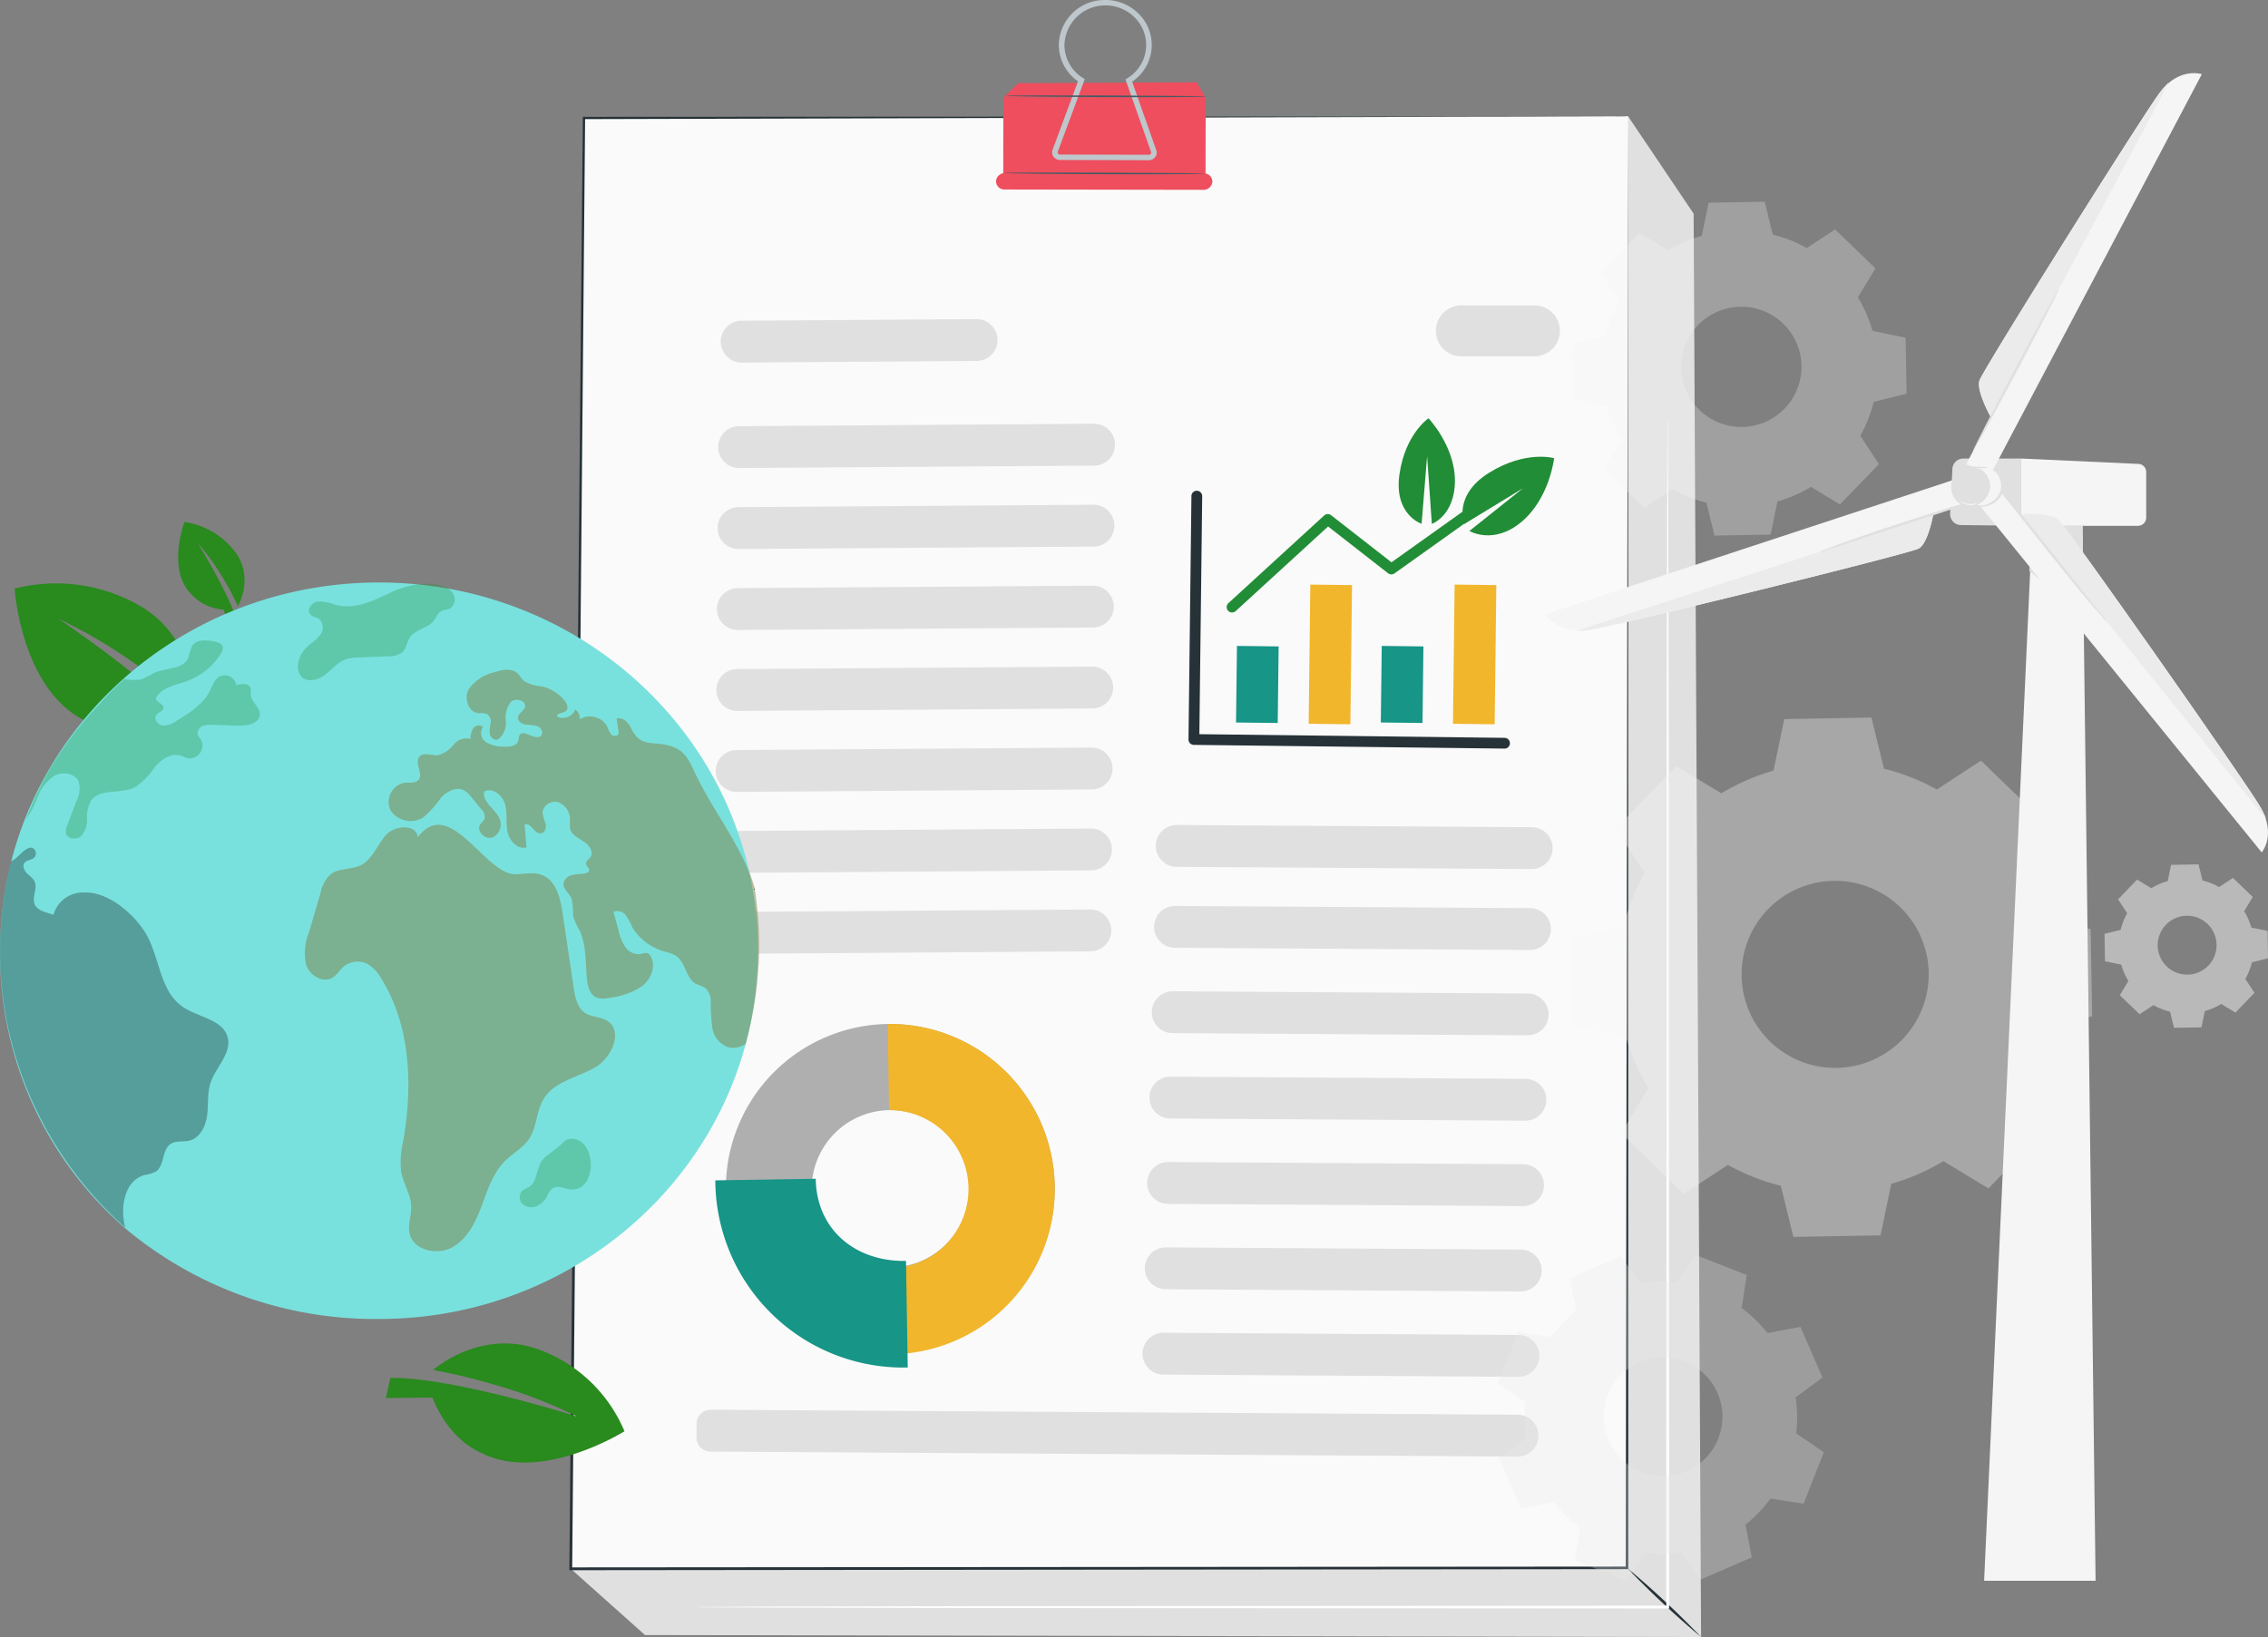 <svg xmlns="http://www.w3.org/2000/svg" width="309.8" height="223.678" viewBox="0 0 309.8 223.678">
  <rect x="0" y="0" width="309.8" height="223.678" fill="#808080" stroke="none"/>
  <g id="Grupo_896687" data-name="Grupo 896687" transform="translate(-49.077 -64.511)">
    <g id="Document" transform="translate(126.854 64.511)">
      <g id="Grupo_896862" data-name="Grupo 896862" transform="translate(0 0)">
        <g id="Grupo_896825" data-name="Grupo 896825">
          <g id="Grupo_896770" data-name="Grupo 896770" transform="translate(0.193 15.898)">
            <g id="Grupo_896769" data-name="Grupo 896769">
              <path id="Trazado_664228" data-name="Trazado 664228" d="M320.843,110.414,321.861,304.9l-144.257-.27-10.134-9.05,9.108-187.292L311.894,97.121Z" transform="translate(-167.47 -97.121)" fill="#e0e0e0"/>
            </g>
          </g>
          <g id="Grupo_896777" data-name="Grupo 896777" transform="translate(0 15.898)">
            <g id="Grupo_896776" data-name="Grupo 896776">
              <g id="Grupo_896775" data-name="Grupo 896775">
                <g id="Grupo_896774" data-name="Grupo 896774">
                  <g id="Grupo_896771" data-name="Grupo 896771" transform="translate(0.193 0)">
                    <path id="Trazado_664229" data-name="Trazado 664229" d="M311.894,97.121l-.146,198.329-144.278.128,1.8-198.233Z" transform="translate(-167.47 -97.121)" fill="#fafafa"/>
                  </g>
                  <g id="Grupo_896773" data-name="Grupo 896773">
                    <g id="Grupo_896772" data-name="Grupo 896772">
                      <path id="Trazado_664230" data-name="Trazado 664230" d="M311.825,97.121,169.2,97.5l.155-.154c-.494,55.428-1.106,124.054-1.768,198.234l-.191-.193h.856l143.422-.11-.174.174c.189-117.29.318-196.79.32-198.329,0,1.537.011,81.04.028,198.329v.174h-.174l-143.421.145h-1.05v-.193c.688-74.179,1.326-142.805,1.84-198.233V97.19h.154Z" transform="translate(-167.207 -97.121)" fill="#263238"/>
                    </g>
                  </g>
                </g>
              </g>
            </g>
          </g>
          <g id="Grupo_896779" data-name="Grupo 896779" transform="translate(20.328 57.902)">
            <g id="Grupo_896778" data-name="Grupo 896778">
              <path id="Trazado_664231" data-name="Trazado 664231" d="M197.734,160.3l48.486-.335a2.859,2.859,0,0,0,2.839-2.879h0a2.859,2.859,0,0,0-2.878-2.839l-48.486.335a2.859,2.859,0,0,0-2.839,2.879h0A2.859,2.859,0,0,0,197.734,160.3Z" transform="translate(-194.855 -154.25)" fill="#e0e0e0"/>
            </g>
          </g>
          <g id="Grupo_896781" data-name="Grupo 896781" transform="translate(20.244 68.964)">
            <g id="Grupo_896780" data-name="Grupo 896780">
              <path id="Trazado_664232" data-name="Trazado 664232" d="M197.618,175.348l48.485-.335a2.859,2.859,0,0,0,2.839-2.879h0a2.857,2.857,0,0,0-2.878-2.839l-48.486.335a2.859,2.859,0,0,0-2.839,2.879h0A2.859,2.859,0,0,0,197.618,175.348Z" transform="translate(-194.74 -169.295)" fill="#e0e0e0"/>
            </g>
          </g>
          <g id="Grupo_896783" data-name="Grupo 896783" transform="translate(20.158 80.025)">
            <g id="Grupo_896782" data-name="Grupo 896782">
              <path id="Trazado_664233" data-name="Trazado 664233" d="M197.5,190.392l48.486-.335a2.859,2.859,0,0,0,2.839-2.879h0a2.859,2.859,0,0,0-2.879-2.839l-48.485.335a2.86,2.86,0,0,0-2.84,2.879h0A2.859,2.859,0,0,0,197.5,190.392Z" transform="translate(-194.624 -184.339)" fill="#e0e0e0"/>
            </g>
          </g>
          <g id="Grupo_896785" data-name="Grupo 896785" transform="translate(20.074 91.086)">
            <g id="Grupo_896784" data-name="Grupo 896784">
              <path id="Trazado_664234" data-name="Trazado 664234" d="M197.387,205.436l48.486-.336a2.857,2.857,0,0,0,2.839-2.878h0a2.859,2.859,0,0,0-2.878-2.84l-48.486.336a2.859,2.859,0,0,0-2.839,2.879h0A2.859,2.859,0,0,0,197.387,205.436Z" transform="translate(-194.509 -199.383)" fill="#e0e0e0"/>
            </g>
          </g>
          <g id="Grupo_896787" data-name="Grupo 896787" transform="translate(19.989 102.148)">
            <g id="Grupo_896786" data-name="Grupo 896786">
              <path id="Trazado_664235" data-name="Trazado 664235" d="M197.272,220.481l48.486-.335a2.859,2.859,0,0,0,2.839-2.879h0a2.859,2.859,0,0,0-2.879-2.839l-48.485.335a2.859,2.859,0,0,0-2.839,2.879h0A2.858,2.858,0,0,0,197.272,220.481Z" transform="translate(-194.394 -214.428)" fill="#e0e0e0"/>
            </g>
          </g>
          <g id="Grupo_896789" data-name="Grupo 896789" transform="translate(19.904 113.209)">
            <g id="Grupo_896788" data-name="Grupo 896788">
              <path id="Trazado_664236" data-name="Trazado 664236" d="M197.156,235.525l48.485-.336a2.859,2.859,0,0,0,2.84-2.878h0a2.859,2.859,0,0,0-2.879-2.84l-48.486.336a2.858,2.858,0,0,0-2.839,2.878h0A2.86,2.86,0,0,0,197.156,235.525Z" transform="translate(-194.278 -229.472)" fill="#e0e0e0"/>
            </g>
          </g>
          <g id="Grupo_896791" data-name="Grupo 896791" transform="translate(19.819 124.271)">
            <g id="Grupo_896790" data-name="Grupo 896790">
              <path id="Trazado_664237" data-name="Trazado 664237" d="M197.041,250.57l48.486-.335a2.859,2.859,0,0,0,2.839-2.879h0a2.859,2.859,0,0,0-2.879-2.839L197,244.852a2.859,2.859,0,0,0-2.839,2.879h0A2.858,2.858,0,0,0,197.041,250.57Z" transform="translate(-194.163 -244.517)" fill="#e0e0e0"/>
            </g>
          </g>
          <g id="Grupo_896793" data-name="Grupo 896793" transform="translate(80.1 112.725)">
            <g id="Grupo_896792" data-name="Grupo 896792">
              <path id="Trazado_664238" data-name="Trazado 664238" d="M278.99,234.531l48.486.3a2.858,2.858,0,0,0,2.876-2.841h0a2.857,2.857,0,0,0-2.84-2.876l-48.486-.3a2.859,2.859,0,0,0-2.876,2.841h0A2.858,2.858,0,0,0,278.99,234.531Z" transform="translate(-276.149 -228.814)" fill="#e0e0e0"/>
            </g>
          </g>
          <g id="Grupo_896795" data-name="Grupo 896795" transform="translate(79.87 123.784)">
            <g id="Grupo_896794" data-name="Grupo 896794">
              <path id="Trazado_664239" data-name="Trazado 664239" d="M278.677,249.572l48.486.3a2.858,2.858,0,0,0,2.876-2.841h0a2.859,2.859,0,0,0-2.841-2.876l-48.486-.3a2.859,2.859,0,0,0-2.876,2.841h0A2.858,2.858,0,0,0,278.677,249.572Z" transform="translate(-275.836 -243.855)" fill="#e0e0e0"/>
            </g>
          </g>
          <g id="Grupo_896797" data-name="Grupo 896797" transform="translate(79.554 135.448)">
            <g id="Grupo_896796" data-name="Grupo 896796">
              <path id="Trazado_664240" data-name="Trazado 664240" d="M278.247,265.436l48.486.3a2.859,2.859,0,0,0,2.876-2.841h0a2.859,2.859,0,0,0-2.841-2.876l-48.486-.3a2.859,2.859,0,0,0-2.876,2.841h0A2.858,2.858,0,0,0,278.247,265.436Z" transform="translate(-275.406 -259.719)" fill="#e0e0e0"/>
            </g>
          </g>
          <g id="Grupo_896799" data-name="Grupo 896799" transform="translate(79.237 147.113)">
            <g id="Grupo_896798" data-name="Grupo 896798">
              <path id="Trazado_664241" data-name="Trazado 664241" d="M277.817,281.3l48.486.3a2.859,2.859,0,0,0,2.876-2.841h0a2.859,2.859,0,0,0-2.841-2.876l-48.486-.3a2.859,2.859,0,0,0-2.876,2.841h0A2.859,2.859,0,0,0,277.817,281.3Z" transform="translate(-274.976 -275.583)" fill="#e0e0e0"/>
            </g>
          </g>
          <g id="Grupo_896801" data-name="Grupo 896801" transform="translate(78.921 158.777)">
            <g id="Grupo_896800" data-name="Grupo 896800">
              <path id="Trazado_664242" data-name="Trazado 664242" d="M277.387,297.164l48.486.3a2.859,2.859,0,0,0,2.876-2.841h0a2.858,2.858,0,0,0-2.841-2.876l-48.486-.3a2.86,2.86,0,0,0-2.876,2.841h0A2.859,2.859,0,0,0,277.387,297.164Z" transform="translate(-274.546 -291.447)" fill="#e0e0e0"/>
            </g>
          </g>
          <g id="Grupo_896803" data-name="Grupo 896803" transform="translate(78.605 170.441)">
            <g id="Grupo_896802" data-name="Grupo 896802">
              <path id="Trazado_664243" data-name="Trazado 664243" d="M276.957,313.028l48.486.3a2.859,2.859,0,0,0,2.876-2.841h0a2.86,2.86,0,0,0-2.841-2.877l-48.486-.3a2.859,2.859,0,0,0-2.876,2.841h0A2.859,2.859,0,0,0,276.957,313.028Z" transform="translate(-274.116 -307.311)" fill="#e0e0e0"/>
            </g>
          </g>
          <g id="Grupo_896805" data-name="Grupo 896805" transform="translate(78.289 182.104)">
            <g id="Grupo_896804" data-name="Grupo 896804">
              <path id="Trazado_664244" data-name="Trazado 664244" d="M276.527,328.891l48.486.3a2.858,2.858,0,0,0,2.876-2.841h0a2.859,2.859,0,0,0-2.841-2.876l-48.486-.3a2.859,2.859,0,0,0-2.876,2.841h0A2.858,2.858,0,0,0,276.527,328.891Z" transform="translate(-273.686 -323.174)" fill="#e0e0e0"/>
            </g>
          </g>
          <g id="Grupo_896807" data-name="Grupo 896807" transform="translate(17.358 192.628)">
            <g id="Grupo_896806" data-name="Grupo 896806">
              <path id="Trazado_664245" data-name="Trazado 664245" d="M192.718,343.2l110.232.679a2.859,2.859,0,0,0,2.876-2.841h0a2.858,2.858,0,0,0-2.841-2.876l-110.232-.679a1.914,1.914,0,0,0-1.926,1.9l-.012,1.887A1.915,1.915,0,0,0,192.718,343.2Z" transform="translate(-190.815 -337.487)" fill="#e0e0e0"/>
            </g>
          </g>
          <g id="Grupo_896809" data-name="Grupo 896809" transform="translate(20.677 43.604)">
            <g id="Grupo_896808" data-name="Grupo 896808">
              <path id="Trazado_664246" data-name="Trazado 664246" d="M198.207,140.743l32.083-.222a2.858,2.858,0,0,0,2.839-2.878h0a2.858,2.858,0,0,0-2.879-2.839l-32.083.221a2.859,2.859,0,0,0-2.839,2.879h0A2.859,2.859,0,0,0,198.207,140.743Z" transform="translate(-195.329 -134.804)" fill="#e0e0e0"/>
            </g>
          </g>
          <g id="Grupo_896824" data-name="Grupo 896824" transform="translate(58.276)">
            <g id="Grupo_896811" data-name="Grupo 896811" transform="translate(1.005 11.245)">
              <g id="Grupo_896810" data-name="Grupo 896810">
                <path id="Trazado_664247" data-name="Trazado 664247" d="M247.833,92.873l2.024-1.959,24.4-.121,1.207,2.149Z" transform="translate(-247.833 -90.793)" fill="#ee4e5d"/>
              </g>
            </g>
            <g id="Grupo_896813" data-name="Grupo 896813" transform="translate(0.985 13.335)">
              <g id="Grupo_896812" data-name="Grupo 896812">
                <rect id="Rectángulo_297355" data-name="Rectángulo 297355" width="11.261" height="27.634" transform="translate(27.654 0.048) rotate(90.1)" fill="#ee4e5d"/>
              </g>
            </g>
            <g id="Grupo_896815" data-name="Grupo 896815" transform="translate(0 23.643)">
              <g id="Grupo_896814" data-name="Grupo 896814">
                <rect id="Rectángulo_297356" data-name="Rectángulo 297356" width="2.248" height="29.553" rx="1.124" transform="translate(29.556 0.048) rotate(90.092)" fill="#ee4e5d"/>
              </g>
            </g>
            <g id="Grupo_896817" data-name="Grupo 896817" transform="translate(7.657)">
              <g id="Grupo_896816" data-name="Grupo 896816">
                <path id="Trazado_664248" data-name="Trazado 664248" d="M270.12,97.391h-.013l-12.154-.031a1.085,1.085,0,0,1-.876-.443,1.011,1.011,0,0,1-.132-.947l3.475-9.358A6.1,6.1,0,0,1,257.8,81.8a6.248,6.248,0,0,1,6.108-6.3,6.421,6.421,0,0,1,4.647,1.725,6.021,6.021,0,0,1-.738,9.432l3.3,9.358a1.016,1.016,0,0,1-.143.94A1.088,1.088,0,0,1,270.12,97.391ZM264.09,76.242l-.149,0a5.561,5.561,0,0,0-5.37,5.535,5.378,5.378,0,0,0,2.52,4.38l.252.161-3.676,9.9a.286.286,0,0,0,.037.27.3.3,0,0,0,.25.126l12.154.031a.3.3,0,0,0,.249-.124.286.286,0,0,0,.041-.268l-3.493-9.9.253-.157a5.343,5.343,0,0,0,2.574-4.538,5.283,5.283,0,0,0-1.7-3.9A5.642,5.642,0,0,0,264.09,76.242Z" transform="translate(-256.881 -75.499)" fill="#bdc7cc"/>
              </g>
            </g>
            <g id="Grupo_896820" data-name="Grupo 896820" transform="translate(1.145 23.575)">
              <g id="Grupo_896819" data-name="Grupo 896819">
                <g id="Grupo_896818" data-name="Grupo 896818">
                  <path id="Trazado_664249" data-name="Trazado 664249" d="M275.295,107.689a1.411,1.411,0,0,0-.279-.013l-.793-.012-2.922-.03-9.64-.059-9.643-.012-2.922.021-.795.016a1.259,1.259,0,0,0-.277.021,1.347,1.347,0,0,0,.277.024l.794.025,2.922.049c2.468.032,5.876.061,9.643.076s7.173.013,9.641-.005c1.234-.009,2.232-.022,2.923-.04.346-.01.612-.016.8-.029A1.318,1.318,0,0,0,275.295,107.689Z" transform="translate(-248.024 -107.563)" fill="#455a64"/>
                </g>
              </g>
            </g>
            <g id="Grupo_896823" data-name="Grupo 896823" transform="translate(1.421 13.038)">
              <g id="Grupo_896822" data-name="Grupo 896822">
                <g id="Grupo_896821" data-name="Grupo 896821">
                  <path id="Trazado_664250" data-name="Trazado 664250" d="M275.671,93.356a1.411,1.411,0,0,0-.279-.013l-.793-.012-2.922-.03-9.64-.059-9.643-.011-2.922.02-.795.016a1.319,1.319,0,0,0-.277.021,1.347,1.347,0,0,0,.277.024l.794.025,2.922.05c2.468.032,5.876.06,9.642.075s7.174.013,9.641-.005c1.234-.009,2.232-.022,2.923-.04.346-.01.612-.016.8-.029A1.317,1.317,0,0,0,275.671,93.356Z" transform="translate(-248.4 -93.231)" fill="#455a64"/>
                </g>
              </g>
            </g>
          </g>
        </g>
        <g id="Grupo_896829" data-name="Grupo 896829" transform="translate(144.47 214.225)">
          <g id="Grupo_896826" data-name="Grupo 896826" transform="translate(0.002 0.002)">
            <line id="Línea_1184" data-name="Línea 1184" x2="10.113" y2="9.449" fill="#fafafa"/>
          </g>
          <g id="Grupo_896828" data-name="Grupo 896828">
            <g id="Grupo_896827" data-name="Grupo 896827">
              <path id="Trazado_664251" data-name="Trazado 664251" d="M373.811,376.312a125.32,125.32,0,0,1-10.113-9.449,125.357,125.357,0,0,1,10.113,9.449Z" transform="translate(-363.697 -366.861)" fill="#263238"/>
            </g>
          </g>
        </g>
        <g id="Grupo_896831" data-name="Grupo 896831" transform="translate(17.357 57.028)">
          <g id="Grupo_896830" data-name="Grupo 896830">
            <path id="Trazado_664252" data-name="Trazado 664252" d="M190.814,315.617s.227-.013.671-.018l1.97-.018,7.6-.034,28.117-.058,94.309-.062-.19.19c0-4.765,0-9.822,0-14.939.021-40.766.041-77.667.056-104.385.026-13.351.046-24.155.061-31.633.015-3.728.027-6.625.036-8.6.008-.976.015-1.723.018-2.237s.02-.762.02-.762.013.258.02.762.01,1.26.019,2.237c.008,1.975.02,4.872.035,8.6.015,7.478.035,18.282.061,31.633.015,26.718.035,63.619.056,104.385,0,5.117,0,10.174,0,14.939v.191h-.19l-94.309-.062-28.117-.059-7.6-.034-1.97-.018C191.041,315.629,190.814,315.617,190.814,315.617Z" transform="translate(-190.814 -153.061)" fill="#fff"/>
          </g>
        </g>
        <g id="Grupo_896852" data-name="Grupo 896852" transform="translate(19.936 139.907)">
          <g id="Grupo_896841" data-name="Grupo 896841">
            <g id="Grupo_896834" data-name="Grupo 896834" transform="translate(1.44)">
              <g id="Grupo_896833" data-name="Grupo 896833">
                <g id="Grupo_896832" data-name="Grupo 896832">
                  <path id="Trazado_664253" data-name="Trazado 664253" d="M241.205,287.989a22.465,22.465,0,1,1-22.823-22.2A22.547,22.547,0,0,1,241.205,287.989Zm-33.2.536a10.741,10.741,0,1,0,10.568-10.963A10.777,10.777,0,0,0,208,288.525Z" transform="translate(-196.279 -265.783)" fill="#afafaf"/>
                </g>
              </g>
            </g>
            <g id="Grupo_896837" data-name="Grupo 896837" transform="translate(23.543 0.001)">
              <g id="Grupo_896836" data-name="Grupo 896836">
                <g id="Grupo_896835" data-name="Grupo 896835">
                  <path id="Trazado_664254" data-name="Trazado 664254" d="M249.164,287.989a22.546,22.546,0,0,1-22.1,22.927l-.188-11.776a10.791,10.791,0,0,0-.345-21.578l-.189-11.776A22.538,22.538,0,0,1,249.164,287.989Z" transform="translate(-226.341 -265.784)" fill="#f1b62b"/>
                </g>
              </g>
            </g>
            <g id="Grupo_896840" data-name="Grupo 896840" transform="translate(0 21.155)">
              <g id="Grupo_896839" data-name="Grupo 896839">
                <g id="Grupo_896838" data-name="Grupo 896838">
                  <path id="Trazado_664255" data-name="Trazado 664255" d="M220.6,320.346a25.667,25.667,0,0,1-26.282-25.568l13.713-.221c.112,6.96,5.408,11.342,12.335,11.23Z" transform="translate(-194.321 -294.556)" fill="#179587"/>
                </g>
              </g>
            </g>
          </g>
        </g>
        <g id="Grupo_896853" data-name="Grupo 896853" transform="translate(84.569 67.057)">
          <path id="Trazado_664261" data-name="Trazado 664261" d="M325.388,201.93h-.008l-42.426-.507a.736.736,0,0,1-.726-.744l.4-33.252a.722.722,0,0,1,.744-.726.735.735,0,0,1,.726.744l-.388,32.517,41.69.5a.735.735,0,0,1-.009,1.471Z" transform="translate(-282.228 -166.701)" fill="#263238"/>
        </g>
        <g id="Grupo_896854" data-name="Grupo 896854" transform="translate(91.06 88.256)">
          <rect id="Rectángulo_297357" data-name="Rectángulo 297357" width="5.695" height="10.463" transform="matrix(1, 0.012, -0.012, 1, 0.125, 0)" fill="#179587"/>
        </g>
        <g id="Grupo_896855" data-name="Grupo 896855" transform="translate(110.838 88.256)">
          <rect id="Rectángulo_297358" data-name="Rectángulo 297358" width="5.695" height="10.463" transform="translate(0.125) rotate(0.684)" fill="#179587"/>
        </g>
        <g id="Grupo_896856" data-name="Grupo 896856" transform="translate(100.982 79.878)">
          <rect id="Rectángulo_297359" data-name="Rectángulo 297359" width="5.695" height="19.018" transform="translate(0.227 0) rotate(0.684)" fill="#f1b62b"/>
        </g>
        <g id="Grupo_896857" data-name="Grupo 896857" transform="translate(120.693 79.878)">
          <rect id="Rectángulo_297360" data-name="Rectángulo 297360" width="5.695" height="19.018" transform="matrix(1, 0.012, -0.012, 1, 0.227, 0)" fill="#f1b62b"/>
        </g>
        <g id="Grupo_896858" data-name="Grupo 896858" transform="translate(89.782 64.132)">
          <path id="Trazado_664262" data-name="Trazado 664262" d="M290.052,182.282a.736.736,0,0,1-.5-1.278l13.081-11.978a.737.737,0,0,1,.949-.037l8.247,6.435L329.46,162.86a.735.735,0,0,1,.853,1.2L312.239,176.94a.735.735,0,0,1-.879-.019l-8.188-6.391-12.622,11.558A.736.736,0,0,1,290.052,182.282Z" transform="translate(-289.317 -162.724)" fill="#228d37"/>
        </g>
        <g id="Grupo_896859" data-name="Grupo 896859" transform="translate(113.273 57.153)">
          <path id="Trazado_664263" data-name="Trazado 664263" d="M324.4,167.649s-3.812-1.236-3.023-6.76,3.966-7.658,3.966-7.658,3.6,3.756,3.611,8.519-3.153,5.916-3.153,5.916l-.646-9.253Z" transform="translate(-321.267 -153.231)" fill="#228d37"/>
        </g>
        <g id="Grupo_896860" data-name="Grupo 896860" transform="translate(121.99 62.408)">
          <path id="Trazado_664264" data-name="Trazado 664264" d="M333.361,169.577s-1.584-3.915,3.412-7.019,8.869-1.982,8.869-1.982-.6,5.447-4.434,8.684-7.136,1.261-7.136,1.261l7.319-5.838Z" transform="translate(-333.123 -160.378)" fill="#228d37"/>
        </g>
        <g id="Grupo_896861" data-name="Grupo 896861" transform="translate(118.358 41.727)">
          <path id="Trazado_664265" data-name="Trazado 664265" d="M341.641,139.212h-9.978a3.48,3.48,0,0,1-3.48-3.48h0a3.481,3.481,0,0,1,3.48-3.481h9.978a3.481,3.481,0,0,1,3.481,3.481h0A3.481,3.481,0,0,1,341.641,139.212Z" transform="translate(-328.183 -132.251)" fill="#e0e0e0"/>
        </g>
      </g>
    </g>
    <g id="Earth" transform="translate(51.004 135.83)">
      <g id="Grupo_896768" data-name="Grupo 896768" transform="translate(-1.926)">
        <path id="Trazado_664212" data-name="Trazado 664212" d="M305.777,62.535s1.053-9.7-7.656-14.338a22.888,22.888,0,0,0-16.607-2.065s.9,14.054,9.9,18.171c0,0,4.137,2.6,11.06.717l3.047,4,2.021-1.82c-5.453-7.239-20.056-16.956-20.056-16.956a69.418,69.418,0,0,1,11.277,6.724A79.457,79.457,0,0,1,305.777,62.535Z" transform="translate(-279.518 -37.022)" fill="#298a1e"/>
        <path id="Trazado_664213" data-name="Trazado 664213" d="M328.7,45.507s2.347-4.009-.52-7.6A10.584,10.584,0,0,0,321.395,34s-2.35,6.248.746,9.666a6.708,6.708,0,0,0,4.648,2.319l.7,3.042,1.34-.616c-.95-4.124-5.646-11.546-5.646-11.546a31.4,31.4,0,0,1,3.572,4.959A36.013,36.013,0,0,1,328.7,45.507Z" transform="translate(-296.203 -33.998)" fill="#298a1e"/>
        <g id="Grupo_896767" data-name="Grupo 896767" transform="translate(0 8.271)">
          <path id="Trazado_664214" data-name="Trazado 664214" d="M418.137,95.563c0,27.789-23.177,50.316-51.767,50.316a53.168,53.168,0,0,1-34.483-12.235A49.828,49.828,0,0,1,314.6,95.563c0-27.789,23.177-50.316,51.767-50.316S418.137,67.774,418.137,95.563Z" transform="translate(-314.603 -45.247)" fill="#79e1dd"/>
          <path id="Trazado_664215" data-name="Trazado 664215" d="M451.312,118.359c.061-.584.112-1.162.147-1.743q.065-.919.1-1.834-.03.915-.1,1.834C451.424,117.2,451.373,117.775,451.312,118.359Z" transform="translate(-347.9 -63.656)" fill="#263238"/>
          <path id="Trazado_664216" data-name="Trazado 664216" d="M397.25,136.2c-1.673,1.657-2.392,3.988-3.21,6.175s-1.921,4.467-3.987,5.616-5.283.443-5.829-1.816c-.3-1.226.246-2.5.206-3.762-.053-1.643-1.075-3.1-1.372-4.714a12,12,0,0,1,.276-4.177c1.311-7.564,1.054-15.767-3.022-22.274a5.042,5.042,0,0,0-1.951-2.009,3.013,3.013,0,0,0-3.194.443c-.529.464-.887,1.118-1.494,1.479-1.317.787-3.113-.3-3.592-1.731a7.531,7.531,0,0,1,.375-4.443l1.587-5.4a4.729,4.729,0,0,1,1.385-2.554c1.12-.86,2.76-.6,4.04-1.2,1.678-.8,2.292-2.807,3.528-4.178s4.247-1.476,4.315.347c4.356-5.824,9.13,4.976,13.276,5.024,1.2.014,2.45-.318,3.587.066,2.006.678,2.613,3.118,2.921,5.183q.763,5.139,1.528,10.278c.194,1.305.49,2.772,1.622,3.475.869.539,2.019.474,2.9.995,2.326,1.376.714,5.1-1.657,6.438s-5.427,1.876-6.889,4.143c-1.1,1.708-.968,3.981-2.12,5.658C399.652,134.452,398.287,135.173,397.25,136.2Z" transform="translate(-328.259 -57.167)" fill="#ff725e" opacity="0.3"/>
          <path id="Trazado_664217" data-name="Trazado 664217" d="M397.25,136.2c-1.673,1.657-2.392,3.988-3.21,6.175s-1.921,4.467-3.987,5.616-5.283.443-5.829-1.816c-.3-1.226.246-2.5.206-3.762-.053-1.643-1.075-3.1-1.372-4.714a12,12,0,0,1,.276-4.177c1.311-7.564,1.054-15.767-3.022-22.274a5.042,5.042,0,0,0-1.951-2.009,3.013,3.013,0,0,0-3.194.443c-.529.464-.887,1.118-1.494,1.479-1.317.787-3.113-.3-3.592-1.731a7.531,7.531,0,0,1,.375-4.443l1.587-5.4a4.729,4.729,0,0,1,1.385-2.554c1.12-.86,2.76-.6,4.04-1.2,1.678-.8,2.292-2.807,3.528-4.178s4.247-1.476,4.315.347c4.356-5.824,9.13,4.976,13.276,5.024,1.2.014,2.45-.318,3.587.066,2.006.678,2.613,3.118,2.921,5.183q.763,5.139,1.528,10.278c.194,1.305.49,2.772,1.622,3.475.869.539,2.019.474,2.9.995,2.326,1.376.714,5.1-1.657,6.438s-5.427,1.876-6.889,4.143c-1.1,1.708-.968,3.981-2.12,5.658C399.652,134.452,398.287,135.173,397.25,136.2Z" transform="translate(-328.259 -57.167)" fill="#228d37" opacity="0.3"/>
          <path id="Trazado_664218" data-name="Trazado 664218" d="M415.558,155.558c-.848-.044-1.739-.63-2.476-.21a2.717,2.717,0,0,0-.855,1.173,2.858,2.858,0,0,1-1.491,1.347,1.806,1.806,0,0,1-1.9-.4,1.278,1.278,0,0,1,.1-1.807,9.364,9.364,0,0,1,.829-.436c1.3-.808.94-2.837,2.02-3.888.637-.62,1.557-1.2,2.245-1.815.529-.476.771-.888,1.563-.89C419.059,148.624,419.166,155.745,415.558,155.558Z" transform="translate(-337.523 -72.618)" fill="#228d37" opacity="0.3"/>
          <path id="Trazado_664219" data-name="Trazado 664219" d="M334.5,162.655q.558.553,1.136,1.085c.269.25.539.492.817.735-.279-.243-.548-.485-.817-.735Q335.056,163.208,334.5,162.655Z" transform="translate(-319.346 -76.33)" fill="#263238" opacity="0.3"/>
          <path id="Trazado_664220" data-name="Trazado 664220" d="M450.181,124.764q.217-1.087.376-2.17-.16,1.083-.376,2.17c-.031.235-.078.465-.126.7-.228,1.115-.494,2.206-.784,3.292.289-1.087.555-2.178.784-3.292C450.1,125.23,450.15,125,450.181,124.764Z" transform="translate(-347.413 -65.724)" fill="#263238"/>
          <path id="Trazado_664221" data-name="Trazado 664221" d="M450.808,101.751q.168,1.026.293,2.056-.126-1.031-.293-2.056s.01-.006,0-.007h0Z" transform="translate(-347.779 -60.204)" fill="#263238"/>
          <path id="Trazado_664222" data-name="Trazado 664222" d="M434.914,108.581q.217-1.087.376-2.17t.268-2.167c.061-.584.112-1.162.147-1.743q.065-.919.1-1.834a49.046,49.046,0,0,0-.125-5.454q-.083-1.039-.208-2.07t-.293-2.056v-.007h0c-.161-.527-.34-1.049-.545-1.568-1.935-4.97-5.353-9.231-7.61-14.064-.738-1.573-1.3-2.863-3.048-3.478-2.589-.916-4.248.323-5.632-2.531-.372-.766-1.136-1.557-1.97-1.3.085.571.177,1.143.261,1.721a.768.768,0,0,1-.007.362c-.117.367-.705.362-.987.093a3.276,3.276,0,0,1-.528-1.036,2.687,2.687,0,0,0-3.782-1.045,1.457,1.457,0,0,0-.609-1.341,1.812,1.812,0,0,1-2.487.973c-.054-.515.846-.435,1.238-.79.363-.336.134-.943-.163-1.339a5.694,5.694,0,0,0-3.247-2.018,4.948,4.948,0,0,1-2.356-.74c-.363-.318-.574-.771-.947-1.083-.8-.673-2.016-.426-3.024-.105a5.9,5.9,0,0,0-3.542,2.295c-.716,1.237-.1,3.215,1.34,3.317a2.842,2.842,0,0,1,1.1.086,1.287,1.287,0,0,1,.52,1.365,3.6,3.6,0,0,0-.07,1.534c.152.492.843.856,1.212.488a2.808,2.808,0,0,0,.935-2.47,3.434,3.434,0,0,1,.72-2.568c.691-.621,2.182-.1,1.894.776-.173.512-.858.779-.944,1.318s.527.961,1.082,1.042a6.156,6.156,0,0,1,1.66.235c.516.231.8,1.006.335,1.321-.826.621-2.312-1-2.851-.13-.146.221-.1.51-.181.76-.225.768-1.279.865-2.092.809a4.5,4.5,0,0,1-2.322-.617,1.478,1.478,0,0,1-.405-2.088.932.932,0,0,0-1.33.21,2.579,2.579,0,0,0-.386,1.432,2.291,2.291,0,0,0-2.321.815,3.976,3.976,0,0,1-2.126,1.423c-.877.09-1.941-.462-2.521.189-.754.849.617,2.368-.144,3.208-.433.472-1.207.307-1.857.357a2.662,2.662,0,0,0-1.913,3.838,3.273,3.273,0,0,0,4.505.844,14.7,14.7,0,0,0,2.347-2.63c.792-.867,2.092-1.545,3.144-1.014a3.428,3.428,0,0,1,1.011.938c.451.549.9,1.1,1.351,1.657a1.452,1.452,0,0,1,.473,1.224c-.106.351-.446.576-.636.887-.538.9.692,2.085,1.69,1.73a1.955,1.955,0,0,0,.934-2.627c-.607-1.308-2.393-2.245-2.053-3.653,1.131-.595,2.493.518,2.833,1.733s.091,2.516.335,3.746,1.372,2.5,2.6,2.16c-.09-1.043-.172-2.077-.263-3.112.82-.389,1.324,1.3,2.227,1.2.551-.06.765-.781.64-1.318a6.911,6.911,0,0,1-.425-1.579,1.716,1.716,0,0,1,2.279-1.311A2.514,2.514,0,0,1,410,82.028a4.555,4.555,0,0,0,.026,1.188c.216.835,1.132,1.251,1.86,1.72s1.4,1.418.909,2.134c-.224.313-.655.57-.6.946.058.334.5.559.431.893-.054.221-.32.328-.548.375-.579.113-1.177.074-1.746.221a1.509,1.509,0,0,0-1.211,1.109c-.1.809.787,1.375,1.1,2.122a9.741,9.741,0,0,1,.2,2.306,7.837,7.837,0,0,0,.865,1.978c.976,2.056.816,4.434,1.035,6.693.094,1.019.408,2.2,1.375,2.571a3.189,3.189,0,0,0,1.683,0,10.134,10.134,0,0,0,4.443-1.568c1.259-.968,1.986-2.79,1.174-4.128a.829.829,0,0,0-.43-.405,1.553,1.553,0,0,0-.815.118,2.215,2.215,0,0,1-2.161-.909,6.271,6.271,0,0,1-.938-2.24c-.235-.865-.469-1.737-.711-2.61a1.451,1.451,0,0,1,1.7.49,9.293,9.293,0,0,1,.889,1.659,7.607,7.607,0,0,0,4.626,3.333,4.967,4.967,0,0,1,1.381.57c1.3.918,1.288,3.076,2.711,3.811a9.794,9.794,0,0,1,1.229.532,2.339,2.339,0,0,1,.754,1.783,25.159,25.159,0,0,0,.226,3.7,3.3,3.3,0,0,0,2.3,2.665,3.06,3.06,0,0,0,2.241-.507l0-.008c.289-1.087.555-2.178.784-3.292C434.836,109.047,434.883,108.816,434.914,108.581Z" transform="translate(-332.146 -49.541)" fill="#ff725e" opacity="0.3"/>
          <path id="Trazado_664223" data-name="Trazado 664223" d="M434.914,108.581q.217-1.087.376-2.17t.268-2.167c.061-.584.112-1.162.147-1.743q.065-.919.1-1.834a49.046,49.046,0,0,0-.125-5.454q-.083-1.039-.208-2.07t-.293-2.056v-.007h0c-.161-.527-.34-1.049-.545-1.568-1.935-4.97-5.353-9.231-7.61-14.064-.738-1.573-1.3-2.863-3.048-3.478-2.589-.916-4.248.323-5.632-2.531-.372-.766-1.136-1.557-1.97-1.3.085.571.177,1.143.261,1.721a.768.768,0,0,1-.007.362c-.117.367-.705.362-.987.093a3.276,3.276,0,0,1-.528-1.036,2.687,2.687,0,0,0-3.782-1.045,1.457,1.457,0,0,0-.609-1.341,1.812,1.812,0,0,1-2.487.973c-.054-.515.846-.435,1.238-.79.363-.336.134-.943-.163-1.339a5.694,5.694,0,0,0-3.247-2.018,4.948,4.948,0,0,1-2.356-.74c-.363-.318-.574-.771-.947-1.083-.8-.673-2.016-.426-3.024-.105a5.9,5.9,0,0,0-3.542,2.295c-.716,1.237-.1,3.215,1.34,3.317a2.842,2.842,0,0,1,1.1.086,1.287,1.287,0,0,1,.52,1.365,3.6,3.6,0,0,0-.07,1.534c.152.492.843.856,1.212.488a2.808,2.808,0,0,0,.935-2.47,3.434,3.434,0,0,1,.72-2.568c.691-.621,2.182-.1,1.894.776-.173.512-.858.779-.944,1.318s.527.961,1.082,1.042a6.156,6.156,0,0,1,1.66.235c.516.231.8,1.006.335,1.321-.826.621-2.312-1-2.851-.13-.146.221-.1.51-.181.76-.225.768-1.279.865-2.092.809a4.5,4.5,0,0,1-2.322-.617,1.478,1.478,0,0,1-.405-2.088.932.932,0,0,0-1.33.21,2.579,2.579,0,0,0-.386,1.432,2.291,2.291,0,0,0-2.321.815,3.976,3.976,0,0,1-2.126,1.423c-.877.09-1.941-.462-2.521.189-.754.849.617,2.368-.144,3.208-.433.472-1.207.307-1.857.357a2.662,2.662,0,0,0-1.913,3.838,3.273,3.273,0,0,0,4.505.844,14.7,14.7,0,0,0,2.347-2.63c.792-.867,2.092-1.545,3.144-1.014a3.428,3.428,0,0,1,1.011.938c.451.549.9,1.1,1.351,1.657a1.452,1.452,0,0,1,.473,1.224c-.106.351-.446.576-.636.887-.538.9.692,2.085,1.69,1.73a1.955,1.955,0,0,0,.934-2.627c-.607-1.308-2.393-2.245-2.053-3.653,1.131-.595,2.493.518,2.833,1.733s.091,2.516.335,3.746,1.372,2.5,2.6,2.16c-.09-1.043-.172-2.077-.263-3.112.82-.389,1.324,1.3,2.227,1.2.551-.06.765-.781.64-1.318a6.911,6.911,0,0,1-.425-1.579,1.716,1.716,0,0,1,2.279-1.311A2.514,2.514,0,0,1,410,82.028a4.555,4.555,0,0,0,.026,1.188c.216.835,1.132,1.251,1.86,1.72s1.4,1.418.909,2.134c-.224.313-.655.57-.6.946.058.334.5.559.431.893-.054.221-.32.328-.548.375-.579.113-1.177.074-1.746.221a1.509,1.509,0,0,0-1.211,1.109c-.1.809.787,1.375,1.1,2.122a9.741,9.741,0,0,1,.2,2.306,7.837,7.837,0,0,0,.865,1.978c.976,2.056.816,4.434,1.035,6.693.094,1.019.408,2.2,1.375,2.571a3.189,3.189,0,0,0,1.683,0,10.134,10.134,0,0,0,4.443-1.568c1.259-.968,1.986-2.79,1.174-4.128a.829.829,0,0,0-.43-.405,1.553,1.553,0,0,0-.815.118,2.215,2.215,0,0,1-2.161-.909,6.271,6.271,0,0,1-.938-2.24c-.235-.865-.469-1.737-.711-2.61a1.451,1.451,0,0,1,1.7.49,9.293,9.293,0,0,1,.889,1.659,7.607,7.607,0,0,0,4.626,3.333,4.967,4.967,0,0,1,1.381.57c1.3.918,1.288,3.076,2.711,3.811a9.794,9.794,0,0,1,1.229.532,2.339,2.339,0,0,1,.754,1.783,25.159,25.159,0,0,0,.226,3.7,3.3,3.3,0,0,0,2.3,2.665,3.06,3.06,0,0,0,2.241-.507l0-.008c.289-1.087.555-2.178.784-3.292C434.836,109.047,434.883,108.816,434.914,108.581Z" transform="translate(-332.146 -49.541)" fill="#228d37" opacity="0.3"/>
          <path id="Trazado_664224" data-name="Trazado 664224" d="M375.038,55.8c-1.136.4-1.906,1.424-2.865,2.145s-2.491,1.073-3.265.174a2.1,2.1,0,0,1-.391-1.614,3.866,3.866,0,0,1,1.023-2.2c.586-.622,1.372-1.05,1.9-1.721a1.633,1.633,0,0,0-.021-2.27c-.375-.267-.91-.293-1.222-.629-.562-.6.142-1.643.967-1.782a6.017,6.017,0,0,1,2.436.452c2.928.752,5.5-.741,8.055-1.9,1.986-.9,5.978-1.655,7.727-.011a1.546,1.546,0,0,1-.125,2.432c-.389.19-.867.158-1.238.379-.446.265-.613.81-.922,1.223-.8,1.073-2.51,1.193-3.277,2.292-.462.661-.5,1.585-1.115,2.118a2.914,2.914,0,0,1-1.831.5l-4.053.165A6.057,6.057,0,0,0,375.038,55.8Z" transform="translate(-327.801 -45.306)" fill="#228d37" opacity="0.3"/>
          <path id="Trazado_664225" data-name="Trazado 664225" d="M323.118,74.522c1.12-.622,2.792-.4,3.323.742a3.479,3.479,0,0,1-.26,2.623q-.641,1.715-1.291,3.428a1.85,1.85,0,0,0-.168,1.068c.2.816,1.479.911,2.094.334a3.307,3.307,0,0,0,.791-2.34,4.581,4.581,0,0,1,.526-2.44c1.2-1.741,4.014-.906,5.935-1.821a9.274,9.274,0,0,0,2.762-2.766c.845-1.006,2.1-1.932,3.388-1.629.434.1.83.34,1.271.408a1.761,1.761,0,0,0,1.685-2.558,3.212,3.212,0,0,1-.449-.682,1.069,1.069,0,0,1,.661-1.173,3.151,3.151,0,0,1,1.449-.17c1.129.033,2.256.075,3.384.116,1.244.047,2.915-.271,2.989-1.49.065-1.055-1.257-1.787-1.259-2.847a3.348,3.348,0,0,0,.015-.775c-.2-.717-1.248-.643-1.959-.415a1.607,1.607,0,0,0-2.25-1.216c-.756.4-1.026,1.31-1.414,2.056-.925,1.809-2.769,2.963-4.518,4.028a3.078,3.078,0,0,1-1.921.626c-.679-.1-1.238-.94-.811-1.462.292-.358.922-.478.957-.935.033-.573-.963-.722-1.048-1.293.711-1.5,2.683-1.8,4.265-2.38a9.028,9.028,0,0,0,4.637-3.781,1.15,1.15,0,0,0,.238-.915c-.129-.438-.658-.605-1.12-.693-1.082-.224-2.463-.338-3.064.582a12,12,0,0,0-.534,1.661c-.72,1.583-3.065,1.326-4.676,2.045a13.343,13.343,0,0,1-1.836.907,8.9,8.9,0,0,1-2.224-.069c.093.011.133.009,0,0-.57.524-1.351,1.256-1.894,1.808s-1.018,1.069-1.535,1.644a51.11,51.11,0,0,0-6.658,8.706q-.961,1.672-1.794,3.428t-1.537,3.589a14.441,14.441,0,0,0,1.573-2.993A5.984,5.984,0,0,1,323.118,74.522Z" transform="translate(-315.715 -48.097)" fill="#228d37" opacity="0.3"/>
          <path id="Trazado_664226" data-name="Trazado 664226" d="M327.312,142.033l.008,0c.435.505.883.987,1.34,1.464q.54.568,1.1,1.121t1.136,1.085c.269.25.538.492.817.735-.023-.095-.047-.182-.069-.278-.628-2.644.025-6.16,2.692-6.9a5.752,5.752,0,0,0,1.513-.447c1.283-.8.824-3.037,2.107-3.835.721-.441,1.661-.221,2.482-.411,1.478-.355,2.264-1.976,2.459-3.462s0-3.021.465-4.445c.72-2.155,2.927-4.059,2.331-6.242-.67-2.437-4.023-2.7-6.127-4.14-2.937-2.009-3.127-6.133-4.663-9.314-1.377-2.845-5.222-6.417-8.728-6.308A4.194,4.194,0,0,0,321.9,103.7l-.3-.107c-.88-.267-1.922-.515-2.266-1.343-.4-.962.426-2.12.006-3.069-.219-.5-.714-.79-1.087-1.184s-.631-1.031-.268-1.442c.3-.349.881-.32,1.238-.624a.82.82,0,0,0,.188-1c-.7-1.251-2.18.743-2.8,1.163a4.5,4.5,0,0,1-.491.3v.008c-.027.094-.054.18-.073.276-.074.3-.135.6-.2.9s-.14.6-.2.905c-.051.247-.093.493-.139.739s-.1.494-.139.739c-.024.119-.047.231-.063.352a50.191,50.191,0,0,0-.017,16.588,48.1,48.1,0,0,0,1.775,7.19c.314,1.012.68,2.017,1.074,3.011.489,1.226,1.015,2.436,1.606,3.617.543,1.129,1.139,2.245,1.784,3.327a50.037,50.037,0,0,0,2.869,4.355q1.37,1.875,2.919,3.619" transform="translate(-314.603 -58.295)" opacity="0.3"/>
        </g>
        <path id="Trazado_664227" data-name="Trazado 664227" d="M393.557,190.29s6.914-6.145,15.332-2.446a20.136,20.136,0,0,1,10.817,10.815s-11.361,7.155-19.542,2.956c0,0-4.3-1.538-6.695-7.568l-6.358.075.622-2.757c8.622-.093,25.479,5.272,25.479,5.272a65.322,65.322,0,0,0-11.458-4.389A76.668,76.668,0,0,0,393.557,190.29Z" transform="translate(-334.408 -74.415)" fill="#298a1e"/>
      </g>
    </g>
    <g id="Background_Complete" data-name="Background Complete" transform="translate(6.536 33.998)">
      <g id="Grupo_896690" data-name="Grupo 896690" transform="translate(247.128 201.963)" opacity="0.28">
        <g id="Grupo_896689" data-name="Grupo 896689">
          <path id="Trazado_664147" data-name="Trazado 664147" d="M38.865,338.524a18.509,18.509,0,0,1,4.926-.086l2.571-3.775,7.03,2.768-.692,4.515a18.5,18.5,0,0,1,3.545,3.42l4.485-.852,3.014,6.929-3.679,2.7a18.516,18.516,0,0,1,.085,4.926l3.775,2.57-2.768,7.03-4.515-.692a18.52,18.52,0,0,1-3.419,3.545l.851,4.486-6.929,3.014-2.7-3.68a18.478,18.478,0,0,1-4.926.085L36.948,379.2l-7.031-2.768.692-4.515a18.5,18.5,0,0,1-3.545-3.42l-4.485.852-3.015-6.929,3.68-2.7a18.516,18.516,0,0,1-.085-4.926l-3.775-2.57,2.768-7.031,4.515.692a18.523,18.523,0,0,1,3.42-3.545l-.851-4.485,6.928-3.015,2.7,3.681Zm-.129,10.839a8.106,8.106,0,1,0,10.667,4.2A8.106,8.106,0,0,0,38.736,349.363Z" transform="translate(-19.384 -334.663)" fill="#ebebeb"/>
        </g>
      </g>
      <g id="Grupo_896694" data-name="Grupo 896694" transform="translate(257.354 128.555)" opacity="0.33">
        <g id="Grupo_896693" data-name="Grupo 896693">
          <path id="Trazado_664149" data-name="Trazado 664149" d="M196.522,53.408a29.224,29.224,0,0,1,7.121-3.095l1.467-7.049,11.91-.208,1.714,6.992a29.176,29.176,0,0,1,7.227,2.843l6.019-3.946,8.57,8.274-3.731,6.153a29.161,29.161,0,0,1,3.095,7.124l7.049,1.467.209,11.91-6.992,1.714a29.171,29.171,0,0,1-2.843,7.226l3.945,6.02-8.273,8.569-6.153-3.731a29.161,29.161,0,0,1-7.123,3.095l-1.467,7.049-11.91.208-1.714-6.993a29.217,29.217,0,0,1-7.227-2.843l-6.019,3.945-8.57-8.273,3.731-6.153a29.164,29.164,0,0,1-3.1-7.123l-7.049-1.466-.209-11.91,6.993-1.715a29.2,29.2,0,0,1,2.843-7.225l-3.945-6.02,8.273-8.569,6.154,3.731Zm6.349,15.866a12.778,12.778,0,1,0,18.068-.318A12.778,12.778,0,0,0,202.87,69.274Z" transform="translate(-176.203 -43.056)" fill="#f5f5f5"/>
        </g>
      </g>
      <g id="Grupo_896698" data-name="Grupo 896698" transform="translate(257.355 58.076)" opacity="0.28">
        <g id="Grupo_896697" data-name="Grupo 896697">
          <path id="Trazado_664151" data-name="Trazado 664151" d="M127.307,115.048a18.79,18.79,0,0,1,4.579-1.99l.943-4.532,7.657-.134,1.1,4.495a18.778,18.778,0,0,1,4.646,1.828l3.869-2.536,5.509,5.319-2.4,3.956a18.721,18.721,0,0,1,1.99,4.579l4.532.943.134,7.656-4.495,1.1a18.783,18.783,0,0,1-1.828,4.645l2.536,3.869-5.318,5.509-3.956-2.4a18.725,18.725,0,0,1-4.579,1.989l-.943,4.532-7.657.134-1.1-4.5a18.773,18.773,0,0,1-4.645-1.828l-3.87,2.536-5.509-5.318,2.4-3.956a18.7,18.7,0,0,1-1.99-4.579l-4.532-.943-.135-7.656,4.5-1.1a18.772,18.772,0,0,1,1.828-4.645l-2.536-3.87,5.318-5.508,3.956,2.4Zm4.082,10.2a8.214,8.214,0,1,0,11.615-.2A8.215,8.215,0,0,0,131.388,125.247Z" transform="translate(-114.245 -108.393)" fill="#f5f5f5"/>
        </g>
      </g>
      <g id="Grupo_896700" data-name="Grupo 896700" transform="translate(330.009 148.617)" opacity="0.49">
        <g id="Grupo_896699" data-name="Grupo 896699">
          <path id="Trazado_664152" data-name="Trazado 664152" d="M77.143,79.533a9.162,9.162,0,0,1,2.241-.974l.461-2.218,3.748-.066.539,2.2a9.17,9.17,0,0,1,2.274.9L88.3,78.128l2.7,2.6-1.174,1.936A9.134,9.134,0,0,1,90.8,84.91l2.218.461.066,3.747-2.2.54a9.211,9.211,0,0,1-.894,2.274l1.241,1.894-2.6,2.7-1.937-1.174a9.174,9.174,0,0,1-2.241.974l-.462,2.219-3.747.065-.539-2.2a9.189,9.189,0,0,1-2.274-.9l-1.895,1.242-2.7-2.6,1.174-1.936a9.174,9.174,0,0,1-.974-2.241l-2.218-.462-.066-3.747,2.2-.54a9.179,9.179,0,0,1,.894-2.274L72.6,81.055l2.6-2.7,1.937,1.174Zm2,4.993a4.021,4.021,0,1,0,5.685-.1A4.02,4.02,0,0,0,79.141,84.526Z" transform="translate(-70.749 -76.275)" fill="#f5f5f5"/>
        </g>
      </g>
      <g id="Grupo_896716" data-name="Grupo 896716" transform="translate(253.612 40.51)">
        <g id="Grupo_896701" data-name="Grupo 896701" transform="translate(55.305 52.658)">
          <path id="Trazado_664153" data-name="Trazado 664153" d="M427.4,281.855h-7.9a1.491,1.491,0,0,0-1.5,1.405l-.31,6.129a1.487,1.487,0,0,0,1.479,1.552l8.232.1Z" transform="translate(-417.687 -281.855)" fill="#e0e0e0"/>
        </g>
        <path id="Trazado_664154" data-name="Trazado 664154" d="M436.814,293.1,438.6,437.25H423.375L429.95,293.1Z" transform="translate(-363.423 -231.256)" fill="#f5f5f5"/>
        <path id="Trazado_664155" data-name="Trazado 664155" d="M438.2,293.1l.217,12.183-7.486-6,.406-6.182Z" transform="translate(-364.806 -231.256)" fill="#e0e0e0"/>
        <path id="Trazado_664156" data-name="Trazado 664156" d="M446.651,283.639v6.351a1.12,1.12,0,0,1-1.176,1.055h-15.9v-9.19l15.959.731A1.112,1.112,0,0,1,446.651,283.639Z" transform="translate(-364.559 -229.197)" fill="#f5f5f5"/>
        <g id="Grupo_896704" data-name="Grupo 896704" transform="translate(57.747 54.446)">
          <g id="Grupo_896702" data-name="Grupo 896702">
            <path id="Trazado_664157" data-name="Trazado 664157" d="M432.991,290.575c1.165,1.012,25.612,35.848,27.614,39.277,2.251,3.857.191,6.212.191,6.212L420.676,286.68l2.34-2.637,4.805,5.823S431.825,289.564,432.991,290.575Z" transform="translate(-420.676 -284.043)" fill="#f5f5f5"/>
            <path id="Trazado_664158" data-name="Trazado 664158" d="M462.207,331.147a14.5,14.5,0,0,1,.806,1.631l-1.728-2.082-31.862-39.535s4-.3,5.169.709S460.2,327.719,462.207,331.147Z" transform="translate(-422.277 -285.339)" fill="#ebebeb"/>
          </g>
          <g id="Grupo_896703" data-name="Grupo 896703" transform="translate(2.823 0.681)">
            <path id="Trazado_664159" data-name="Trazado 664159" d="M440.291,304.707a5.518,5.518,0,0,0-.6-.81l-1.714-2.138-5.629-7.074c-2.2-2.767-4.213-5.251-5.714-7.016-.75-.882-1.365-1.59-1.8-2.069a5.635,5.635,0,0,0-.7-.722,5.658,5.658,0,0,0,.6.81l1.714,2.137,5.63,7.075c2.2,2.766,4.211,5.25,5.713,7.015.749.882,1.364,1.59,1.8,2.068A5.649,5.649,0,0,0,440.291,304.707Z" transform="translate(-424.132 -284.877)" fill="#e0e0e0"/>
          </g>
        </g>
        <g id="Grupo_896707" data-name="Grupo 896707" transform="translate(0 54.895)">
          <g id="Grupo_896705" data-name="Grupo 896705">
            <path id="Trazado_664160" data-name="Trazado 664160" d="M401.015,294.647c-1.269.711-41.122,10.537-44.945,11.126-4.3.663-6.082-2.144-6.082-2.144l57.836-19.036,1.987,3.173-6.838,2.314S402.284,293.936,401.015,294.647Z" transform="translate(-349.988 -284.593)" fill="#f5f5f5"/>
            <path id="Trazado_664161" data-name="Trazado 664161" d="M357.034,307a13.671,13.671,0,0,1-1.782.143l2.447-.836,46.24-15s-.69,3.856-1.959,4.567S360.857,306.413,357.034,307Z" transform="translate(-350.952 -285.823)" fill="#ebebeb"/>
          </g>
          <g id="Grupo_896706" data-name="Grupo 896706" transform="translate(37.469 3.066)">
            <path id="Trazado_664162" data-name="Trazado 664162" d="M418.52,288.352a4.456,4.456,0,0,0-.91.213l-2.467.717c-2.076.623-4.933,1.511-8.07,2.532s-5.964,1.988-7.989,2.727c-1.013.369-1.827.682-2.383.909a4.33,4.33,0,0,0-.846.391,5.006,5.006,0,0,0,.907-.262l2.43-.8,8.027-2.627,8.026-2.63,2.421-.824A3.942,3.942,0,0,0,418.52,288.352Z" transform="translate(-395.854 -288.345)" fill="#e0e0e0"/>
          </g>
        </g>
        <g id="Grupo_896710" data-name="Grupo 896710" transform="translate(57.493 0)">
          <g id="Grupo_896708" data-name="Grupo 896708">
            <path id="Trazado_664163" data-name="Trazado 664163" d="M422.184,259.4c.444-1.429,22.367-36.364,24.7-39.434,2.621-3.453,5.682-2.433,5.682-2.433l-28.755,54.5-3.442-1.173,3.358-6.494S421.74,260.833,422.184,259.4Z" transform="translate(-420.366 -217.396)" fill="#f5f5f5"/>
            <path id="Trazado_664164" data-name="Trazado 664164" d="M447.274,220.249a13.315,13.315,0,0,1,1.17-1.327l-1.2,2.33-23.13,43.4s-1.984-3.538-1.541-4.968S444.944,223.319,447.274,220.249Z" transform="translate(-420.759 -217.675)" fill="#ebebeb"/>
          </g>
          <g id="Grupo_896709" data-name="Grupo 896709" transform="translate(0.898 29.573)">
            <path id="Trazado_664165" data-name="Trazado 664165" d="M421.468,275.75c.088.047,2.786-4.875,6.025-10.992s5.8-11.115,5.708-11.162-2.785,4.875-6.026,10.993S421.38,275.7,421.468,275.75Z" transform="translate(-421.465 -253.597)" fill="#e0e0e0"/>
          </g>
        </g>
        <g id="Grupo_896715" data-name="Grupo 896715" transform="translate(55.447 53.741)">
          <g id="Grupo_896711" data-name="Grupo 896711" transform="translate(0.203 0.115)">
            <path id="Trazado_664166" data-name="Trazado 664166" d="M420.237,285.987c0,.655-.606,1.947-.175,2.365.363.351,1.908.278,2.665.278a2.647,2.647,0,0,0,0-5.286,8.7,8.7,0,0,0-2.762.2C419.363,283.721,420.237,285.331,420.237,285.987Z" transform="translate(-418.41 -283.322)" fill="#f5f5f5"/>
            <path id="Trazado_664167" data-name="Trazado 664167" d="M418.109,285.992a2.495,2.495,0,1,0,2.491-2.643A2.57,2.57,0,0,0,418.109,285.992Z" transform="translate(-418.109 -283.327)" fill="#e0e0e0"/>
          </g>
          <g id="Grupo_896712" data-name="Grupo 896712">
            <path id="Trazado_664168" data-name="Trazado 664168" d="M422.9,283.318a3.582,3.582,0,0,0-.916-.086l-1.047-.033c-.2.008-.415-.036-.663-.011a2.53,2.53,0,0,0-.734.181l.019-.007c-.007,0,0,0-.02.006l-.014.006a2.774,2.774,0,0,0-1.658,2.326,2.844,2.844,0,0,0,.861,2.3,2.45,2.45,0,0,0,2,.685h-.02a8.447,8.447,0,0,0,1.656-.094,8.432,8.432,0,0,0-1.636-.132h-.021a2.2,2.2,0,0,1-1.723-.668,2.619,2.619,0,0,1-.736-2.069,2.516,2.516,0,0,1,1.423-2.083l-.014,0c-.011,0,.008,0,.008,0l.019-.007a2.243,2.243,0,0,1,.628-.178c.2-.03.417,0,.622-.016l1.051-.037A3.588,3.588,0,0,0,422.9,283.318Z" transform="translate(-417.861 -283.181)" fill="#e0e0e0"/>
          </g>
          <g id="Grupo_896713" data-name="Grupo 896713" transform="translate(2.905 0.237)">
            <path id="Trazado_664169" data-name="Trazado 664169" d="M421.418,288.618a1.725,1.725,0,0,0,1.015-.34,2.9,2.9,0,0,0,1.381-1.995,2.724,2.724,0,0,0-.765-2.245,1.636,1.636,0,0,0-.885-.562c-.035.047.31.248.675.711a2.756,2.756,0,0,1,.6,2.053,2.928,2.928,0,0,1-1.166,1.846C421.789,288.449,421.4,288.565,421.418,288.618Z" transform="translate(-421.417 -283.471)" fill="#e0e0e0"/>
          </g>
          <g id="Grupo_896714" data-name="Grupo 896714" transform="translate(3.993 0.283)">
            <path id="Trazado_664170" data-name="Trazado 664170" d="M422.748,288.679a1.9,1.9,0,0,0,1.172-.122,3.074,3.074,0,0,0,1.929-1.87,2.677,2.677,0,0,0-.547-2.5,1.719,1.719,0,0,0-.926-.656c-.038.047.341.269.706.792a2.652,2.652,0,0,1,.4,2.27,3.028,3.028,0,0,1-1.672,1.743C423.195,288.611,422.743,288.621,422.748,288.679Z" transform="translate(-422.748 -283.527)" fill="#e0e0e0"/>
          </g>
        </g>
      </g>
    </g>
  </g>
</svg>
